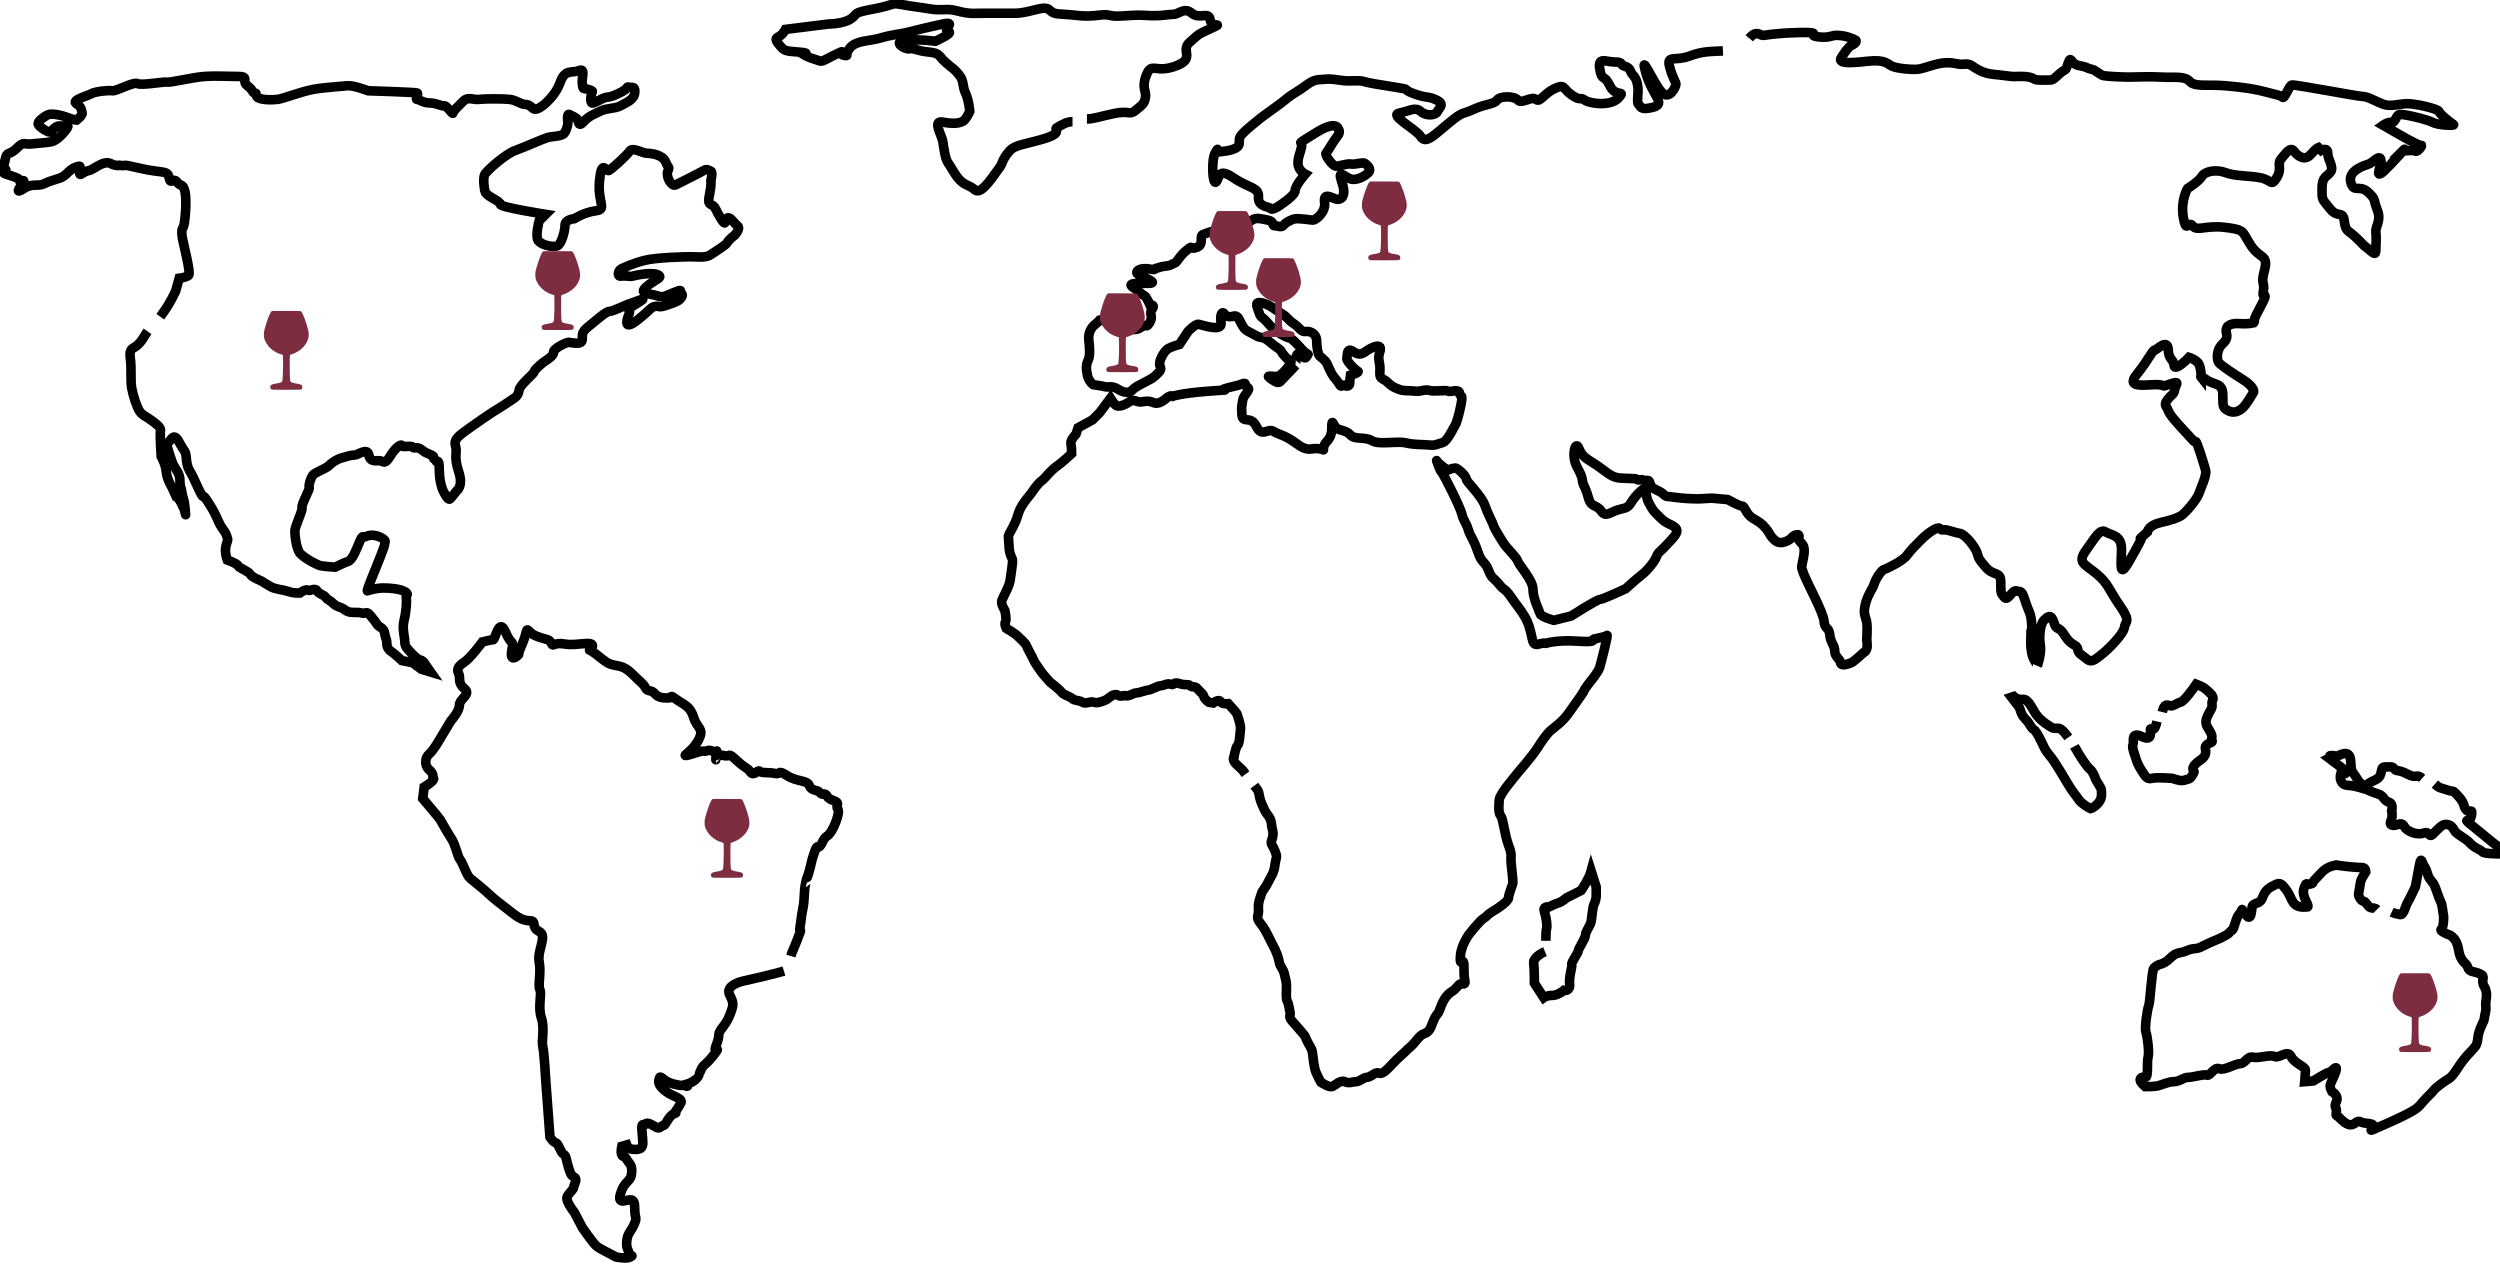 <?xml version="1.0" encoding="UTF-8" standalone="no"?>
<svg
   xmlns:dc="http://purl.org/dc/elements/1.1/"
   xmlns:cc="http://creativecommons.org/ns#"
   xmlns:rdf="http://www.w3.org/1999/02/22-rdf-syntax-ns#"
   xmlns:svg="http://www.w3.org/2000/svg"
   xmlns="http://www.w3.org/2000/svg"
   version="1.1"
   id="svg2"
   viewBox="0 0 783.086 400.649"
   enable-background="new 0 0 783.086 400.649">
  <defs
     id="defs28" />
  <g
     id="layer2">
    <path
       style="opacity:1;fill:none;stroke:#000000;stroke-width:3;stroke-miterlimit:4;stroke-dasharray:none;stroke-opacity:1"
       id="path18"
       d="m 46.21,103.784 c -1.125,1.576 -1.344,2.523 -2.919,4.098 -1.575,1.575 -2.926,0.9 -2.476,4.276 0.45,3.376 0,6.977 0.45,9.454 0.45,2.477 1.576,5.852 2.476,7.203 0.9,1.351 1.576,1.35 3.151,2.475 1.576,1.125 3.602,2.477 3.376,3.602 -0.226,1.125 0.225,8.104 0.225,8.104 0,0 1.351,2.25 1.575,4.726 0.226,2.477 1.801,4.952 1.801,4.952 l 1.351,2.927 c 0,0 0.675,0.226 1.576,2.025 0.901,1.799 0.9,1.801 1.125,2.7 0.226,0.902 0.226,0.676 0.226,0.902 0,0.224 -0.226,-3.827 -0.676,-4.953 -0.45,-1.126 -0.45,-2.475 -0.9,-3.826 -0.45,-1.351 0.225,-2.927 -1.125,-4.952 -1.35,-2.025 -1.35,-2.251 -2.025,-4.277 -0.675,-2.025 -1.576,-4.276 -0.675,-4.727 0.901,-0.451 1.575,-3.375 3.376,0 1.801,3.375 2.026,2.477 2.251,5.178 0.224,2.701 0.9,3.602 1.575,4.726 0.675,1.125 2.25,4.953 3.151,6.527 0.9,1.576 0,-0.9 2.025,2.251 2.026,3.151 2.252,3.826 3.377,6.302 1.125,2.476 1.801,2.476 2.476,4.276 0.675,1.8 0.225,1.351 -0.226,3.376 -0.451,2.025 0.45,4.277 0.45,4.277 0,0 3.151,1.125 3.376,1.8 0.225,0.675 3.376,1.8 3.827,2.701 0.451,0.901 3.376,2.025 3.376,2.025 0,0 2.476,1.576 3.375,2.026 0.899,0.45 3.603,0.901 3.603,0.901 0,0 1.8,0.451 2.475,0.675 0.675,0.225 2.701,0.225 2.701,0.225 0,0 1.801,-1.35 2.476,-0.9 0.675,0.45 2.251,-0.901 2.926,0.224 0.675,1.125 2.026,1.126 2.701,2.027 0.675,0.901 1.35,0.9 2.476,2.025 1.126,1.125 2.251,0.9 3.376,1.8 1.125,0.9 2.025,0.9 3.376,0.9 1.351,0 1.35,0 2.251,0.226 0.901,0.226 1.35,-0.676 2.25,0.451 0.9,1.127 1.575,1.8 2.25,2.925 0.675,1.125 2.251,1.125 2.476,2.926 0.225,1.801 0.675,1.577 0.675,3.151 0,1.576 0.9,2.251 1.576,2.702 0.674,0.449 3.15,2.699 3.15,2.699 l 3.376,0.676 2.701,2.026 2.929,0.897 -1.575,-2.25 c 0,0 -0.675,-1.352 -1.801,-1.576 -1.126,-0.224 -3.602,-3.151 -3.602,-3.151 0,0 -1.125,-0.9 -1.125,-2.475 0,-1.575 -0.901,-4.051 -0.226,-6.752 0.675,-2.701 0.901,-6.077 0.676,-6.978 -0.226,-0.9 1.125,-1.125 -0.45,-2.026 -1.575,-0.901 -4.727,-1.125 -6.753,-1.125 -2.025,0 -4.502,0.676 -4.952,0.9 -0.45,0.225 2.476,-6.752 2.926,-7.877 0.45,-1.125 2.476,-6.078 2.476,-6.752 0,-0.676 0.675,-0.901 -0.675,-1.8 -1.35,-0.899 -3.601,-1.351 -4.952,-0.676 -1.35,0.676 -1.125,-0.9 -2.25,1.8 -1.125,2.7 -2.251,5.628 -3.602,6.078 -1.351,0.45 -4.051,1.801 -4.051,1.801 0,0 -3.376,-0.225 -4.502,-0.45 -1.126,-0.225 -5.852,-2.701 -6.752,-4.276 -0.9,-1.576 -1.35,-4.953 -1.35,-6.527 0,-1.576 2.475,-6.302 2.25,-7.428 -0.225,-1.126 2.477,-5.627 2.251,-6.303 -0.226,-0.676 0.45,-2.926 1.125,-3.826 0.675,-0.9 4.052,-2.026 4.952,-2.926 0.9,-0.9 2.476,-2.025 4.051,-2.476 1.575,-0.451 2.927,-0.9 4.052,-0.9 1.125,0 4.051,-2.476 4.501,0 0.45,2.476 2.477,1.575 3.602,1.8 1.125,0.225 1.351,1.351 3.151,-1.575 1.8,-2.926 3.601,-3.827 3.601,-3.152 0,0.676 2.926,-0.224 3.376,0.451 0.45,0.675 1.351,-0.451 2.926,0.9 1.575,1.351 3.826,1.576 3.601,2.25 -0.225,0.675 0.9,0.675 0.9,1.351 0,0.676 0.901,-1.576 0.901,2.475 0,4.051 1.125,6.528 1.125,6.528 0,0 1.575,3.377 2.25,2.701 0.675,-0.676 2.025,-2.475 2.025,-2.475 0,0 2.251,-1.351 0.676,-6.078 -1.576,-4.726 -0.45,-6.077 -0.9,-7.653 -0.45,-1.576 -0.451,-2.477 2.25,-4.502 2.701,-2.025 9.228,-6.527 10.804,-7.427 1.576,-0.9 5.176,-3.376 5.176,-3.376 0,0 1.35,-0.675 1.576,-2.476 0.226,-1.801 4.501,-4.952 4.727,-5.852 0.226,-0.9 3.152,-3.15 3.152,-3.15 0,0 3.15,-1.802 2.925,-2.926 -0.225,-1.125 4.052,-3.15 4.727,-3.15 0.675,0 4.277,1.124 4.277,-0.902 0,-2.025 0,-2.476 2.251,-4.276 2.251,-1.8 5.176,-4.502 6.302,-4.502 1.126,0 4.952,-2.024 6.527,-2.475 1.575,-0.451 6.528,-2.702 2.026,0 -4.502,2.702 -1.576,1.125 -2.476,3.376 -0.9,2.251 -1.576,5.177 2.701,1.8 4.277,-3.377 4.051,-4.052 5.627,-4.276 1.576,-0.225 0.45,0.675 3.826,-0.451 3.376,-1.126 3.602,-1.575 3.602,-1.575 0,0 1.576,-1.351 0.675,-2.025 -0.9,-0.676 0.901,-1.576 -2.476,-0.226 -3.377,1.35 -3.151,1.576 -5.402,0.9 -2.251,-0.676 -5.627,-0.451 -3.151,-2.702 2.476,-2.251 5.627,-2.926 3.601,-3.826 -2.025,-0.9 -7.202,0.226 -7.877,0.45 -0.676,0.225 -2.251,-0.225 -3.602,0 -1.351,0.225 -0.9,-1.799 0,-2.25 0.9,-0.451 3.827,-1.802 7.428,-2.702 3.601,-0.9 12.38,-1.125 14.405,-1.125 2.025,0 4.726,0.451 6.302,-0.675 1.576,-1.126 4.727,-2.925 5.177,-3.827 0.45,-0.902 2.251,-2.25 2.251,-2.25 0,0 2.025,-2.026 0.9,-2.926 -1.125,-0.9 -2.251,-2.926 -3.151,-2.476 -0.9,0.45 -0.224,3.152 -2.025,0.225 -1.801,-2.925 -1.576,-3.376 -2.476,-4.051 -0.9,-0.675 -1.801,-0.226 -1.125,-3.376 0.676,-3.15 0.45,-4.502 0.45,-4.502 0,0 0.675,-2.7 0,-2.925 -0.676,-0.226 -1.125,-0.9 -2.25,-0.226 -1.126,0.675 -7.428,3.827 -8.778,4.502 -1.351,0.675 -3.152,-2.701 -2.477,-4.276 0.676,-1.577 0.225,-0.676 -0.675,-2.926 -0.9,-2.25 -4.501,-2.702 -5.852,-2.702 -1.351,0 -4.501,-2.026 -5.402,-0.675 -0.901,1.351 -5.626,5.626 -6.528,6.077 -0.902,0.451 -2.25,-3.826 -2.925,3.151 -0.676,6.979 2.476,9.004 -1.125,9.454 -3.601,0.45 -6.753,2.475 -6.753,2.475 0,0 -2.925,0.226 -2.925,2.026 0,1.8 -1.125,6.077 -2.477,6.527 -1.352,0.45 -4.727,-0.224 -5.852,-1.575 -1.125,-1.351 0.225,-6.302 0.225,-6.302 l 2.026,-2.026 c 0,0 -14.405,-2.25 -14.181,-3.151 0.226,-0.9 -4.276,-2.475 -4.726,-3.826 -0.45,-1.351 -0.676,-4.277 -0.225,-5.402 0.451,-1.125 6.527,-6.527 9.678,-7.652 3.151,-1.125 8.553,-3.601 10.129,-4.052 1.576,-0.451 4.276,-0.225 5.177,-1.35 0.901,-1.125 1.125,-3.151 1.125,-3.151 0,0 -0.45,-3.152 0.45,-2.702 0.9,0.45 2.476,1.126 2.701,1.801 0.225,0.675 0.226,2.251 1.801,0.449 1.575,-1.802 3.602,-2.476 5.402,-3.375 1.8,-0.899 4.501,-0.675 6.078,-1.575 1.577,-0.9 4.276,-1.801 4.501,-4.052 0.225,-2.251 -0.675,-1.575 -1.801,-1.801 -1.125,-0.224 0.45,0.226 -3.376,2.026 -3.826,1.8 -2.701,0.45 -5.402,1.8 -2.701,1.35 -2.927,1.576 -3.151,0.451 -0.226,-1.126 0.45,-2.926 0.45,-2.926 0,0 0.226,-0.226 -1.35,-0.675 -1.576,-0.449 -1.576,0.225 -1.801,-1.8 -0.225,-2.026 1.125,-4.952 -1.125,-4.052 -2.25,0.9 -4.276,-0.675 -5.852,3.826 -1.576,4.501 -6.978,9.229 -8.329,8.103 -1.351,-1.126 -1.575,-1.351 -2.701,-1.351 -1.126,0 -2.701,-1.35 -4.727,-1.575 -2.026,-0.225 -8.104,-0.225 -9.678,0 -1.576,0.226 -3.376,-0.9 -4.728,0.451 -1.352,1.351 -3.375,3.151 -3.375,3.827 0,0.676 -2.026,-2.477 -2.701,-2.251 -0.675,0.226 -2.477,-0.9 -4.501,-0.9 -2.026,0 -3.377,-1.126 -4.051,-1.126 -0.675,0 0.674,-1.801 0,-2.026 -0.675,-0.224 -15.307,-0.675 -15.307,-0.675 0,0 -4.726,-1.8 -6.526,-1.575 -1.8,0.225 -6.752,0.449 -10.58,1.125 -3.828,0.676 -9.454,2.926 -11.254,3.151 -1.801,0.226 -5.852,0.226 -6.527,-0.9 -0.676,-1.125 0.225,-0.9 -0.676,-1.125 -0.901,-0.225 -0.224,-0.675 -2.25,-2.25 -2.026,-1.575 0.901,-2.926 -3.151,-2.926 -4.052,0 -6.527,-0.226 -10.128,0 -3.601,0.226 -11.029,2.025 -11.929,1.8 -0.9,-0.225 -8.103,1.126 -9.229,0.451 -1.125,-0.676 -6.753,2.475 -7.877,2.25 -1.125,-0.225 -5.402,0.226 -6.527,0.901 -1.125,0.675 -6.528,2.025 -4.727,3.151 1.801,1.126 1.575,2.25 1.8,2.926 0.225,0.676 -1.8,2.25 -1.8,2.25 0,0 -0.451,0 -2.926,-0.9 -2.475,-0.9 -5.177,-1.35 -6.303,-0.675 -1.126,0.675 -3.151,2.027 -2.701,2.927 0.45,0.9 3.601,2.926 4.052,2.25 0.451,-0.676 1.576,-2.025 2.926,-1.8 1.351,0.226 3.377,-0.9 1.576,1.351 -1.801,2.251 -3.377,3.376 -4.502,3.602 -1.125,0.224 -3.826,0.449 -6.302,0.675 -2.476,0.226 -2.252,-0.9 -4.502,1.351 -2.25,2.251 -3.151,0.9 -3.601,3.376 -0.45,2.476 -0.9,2.475 0,3.151 0.9,0.676 -1.801,0.9 0.225,1.575 2.025,0.676 4.501,1.351 4.276,2.025 -0.226,0.676 2.251,-0.899 0.9,0.9 -1.351,1.799 -2.25,3.376 0.45,1.576 2.7,-1.8 4.276,-0.451 6.527,-1.576 2.251,-1.125 4.502,-1.35 5.852,-2.25 1.35,-0.9 2.026,-2.25 4.052,-2.927 2.026,-0.677 0.675,0.226 0.9,1.351 0.225,1.125 0,1.35 1.351,0.449 1.351,-0.901 1.35,-0.224 3.151,-1.35 1.801,-1.126 3.826,-2.251 5.177,-1.576 1.35,0.676 1.8,0.676 2.701,0.676 0.901,0 -1.125,-0.226 0.9,0 2.026,0.224 -0.9,-0.676 5.852,0.9 6.752,1.576 8.554,0.45 9.003,2.926 0.449,2.476 1.351,-0.226 2.476,1.35 1.125,1.576 1.801,0.226 2.476,2.926 0.675,2.7 0,10.129 -0.45,11.029 -0.45,0.9 -0.675,0.9 -0.45,2.926 0.225,2.025 2.926,11.705 2.026,12.379 -0.9,0.674 -2.926,0.9 -2.926,0.9 l -1.125,4.051 c -1.767,3.673 -2.69,5.06 -4.788,7.976" />
    <path
       style="opacity:1;fill:none;stroke:#000000;stroke-width:3;stroke-miterlimit:4;stroke-dasharray:none;stroke-opacity:1"
       id="path20"
       d="m 335.954,38.108 c -2.025,0 -3.49,1.152 -4.841,1.827 -1.351,0.675 2.364,1.688 -4.727,3.714 -7.091,2.026 -8.779,1.689 -10.804,4.389 -2.025,2.7 -1.351,3.04 -2.701,4.728 -1.35,1.688 -5.402,8.441 -7.428,6.753 -2.025,-1.688 -3.039,-1.351 -4.727,-3.039 -1.688,-1.688 -2.701,-4.051 -3.714,-5.402 -1.013,-1.351 -1.351,-4.727 -1.688,-6.753 -0.337,-2.026 -3.377,-6.752 0,-6.077 3.376,0.675 5.402,0.338 6.415,-0.337 1.013,-0.675 2.026,-3.039 2.026,-3.039 0,0 -0.337,-3.714 -1.351,-5.74 -1.014,-2.026 -0.337,-3.714 -2.025,-5.739 -1.688,-2.026 -1.688,-1.688 -4.052,-3.714 -2.364,-2.026 -1.688,-3.039 -5.402,-3.376 -3.714,-0.337 -4.727,-1.351 -6.078,-1.013 -1.351,0.338 -5.739,-2.364 -1.013,-2.701 4.726,-0.337 9.116,0.337 9.116,0.337 0,0 6.077,-2.701 4.052,-3.038 -2.025,-0.338 3.038,-3.377 -1.688,-2.364 -4.726,1.013 -10.128,2.364 -11.479,2.701 -1.351,0.337 -4.727,0.675 -8.103,1.688 -3.376,1.013 -7.428,0.676 -9.453,3.039 -2.026,2.363 0,2.701 -2.026,2.363 -2.025,-0.337 1.688,-2.363 -3.038,0 -4.726,2.363 -3.376,2.026 -5.739,1.351 -2.364,-0.675 -4.052,-1.688 -4.052,-1.688 0,0 3.04,-0.338 -1.35,-0.675 -4.39,-0.337 -4.389,-0.337 -6.077,-2.364 -1.688,-2.027 -0.675,-2.026 0.337,-2.701 1.012,-0.675 1.689,-2.027 1.689,-2.027 l 13.505,-1.688 c 0,0 4.726,0 7.09,-1.688 2.364,-1.688 0,-1.688 7.09,-3.038 7.09,-1.35 5.065,-2.026 8.779,-1.351 3.713,0.676 4.726,0.676 8.778,1.351 4.051,0.675 5.064,-0.337 8.777,0.675 3.713,1.012 5.402,0.675 8.441,0.675 h 9.453 c 4.727,0 9.116,-2.701 10.804,-1.013 1.688,1.688 2.701,1.013 8.441,1.688 5.74,0.675 8.103,-0.676 10.466,0 2.363,0.676 6.416,-0.337 11.142,0 4.726,0.337 7.09,-0.337 8.778,-0.337 1.688,0 3.375,-2.364 5.739,-0.338 2.364,2.026 5.402,-0.675 5.739,2.026 0.337,2.701 4.727,0.675 0.338,2.701 -4.389,2.026 -3.714,1.688 -6.753,4.389 -3.039,2.701 2.026,5.064 -4.389,7.428 -6.415,2.364 -7.428,-1.351 -9.116,2.701 -1.688,4.052 0,5.064 -0.337,7.09 -0.338,2.025 -1.013,2.363 -3.039,4.051 -2.025,1.688 -2.025,0 -6.752,1.013 -4.727,1.013 -6.521,1.71 -8.546,1.71" />
    <path
       style="opacity:1;fill:none;stroke:#000000;stroke-width:3;stroke-miterlimit:4;stroke-dasharray:none;stroke-opacity:1"
       id="path4"
       d="m 392.891,246.097 c 0.676,0.901 1.307,1.331 1.53,2.906 0.226,1.575 0.676,2.475 1.577,4.501 0.901,2.026 2.025,2.251 2.25,4.503 0.225,2.252 0.675,2.251 0.45,3.825 -0.225,1.576 -0.9,1.801 -0.225,2.926 0.675,1.125 1.574,3.152 1.351,3.827 -0.225,0.675 -0.676,3.601 -0.676,3.601 l -0.45,1.351 -2.025,3.828 -1.351,2.024 c -0.45,1.575 -1.35,3.151 -1.125,5.402 0.224,2.251 -1.125,2.25 0.675,4.5 1.8,2.25 2.7,4.728 3.826,6.754 1.126,2.025 1.801,4.051 2.025,5.401 0.226,1.351 1.126,1.802 1.576,3.602 0.45,1.8 0.675,2.7 0.675,3.826 0,1.126 -0.226,4.052 0.226,4.727 0.452,0.675 0.675,2.702 0.9,3.602 0.225,0.901 -0.676,1.126 0.675,2.702 1.351,1.576 2.251,2.475 3.151,3.601 0.9,1.126 0.675,0.675 1.351,2.251 0.676,1.576 1.575,2.477 1.801,3.826 0.226,1.349 0.449,4.726 1.125,6.302 0.676,1.576 1.575,3.152 1.575,3.152 0,0 2.477,1.575 3.377,1.35 0.899,-0.225 2.701,-2.249 4.052,-1.575 1.351,0.675 2.476,0 3.601,0 1.125,0 2.251,-1.351 3.377,-1.351 1.126,0 2.7,-1.801 3.602,-1.35 0.902,0.451 2.024,-0.452 3.15,-1.577 1.126,-1.124 1.801,-2.024 3.826,-3.825 2.025,-1.801 1.801,-1.802 3.151,-2.927 1.35,-1.125 2.702,-3.602 4.277,-4.052 1.575,-0.45 2.025,-2.024 2.475,-3.15 0.45,-1.126 0.675,-1.801 1.351,-2.702 0.676,-0.901 0.225,0.228 1.351,-2.7 1.126,-2.928 2.478,-4.051 3.603,-4.727 1.125,-0.676 1.8,-2.025 2.475,-2.251 0.675,-0.226 1.801,0.675 1.351,-1.351 -0.449,-2.025 0,-4.951 -0.449,-5.626 -0.449,-0.675 -1.127,1.574 -0.901,-1.803 0.226,-3.377 2.701,-6.752 2.701,-6.752 0,0 3.376,-4.276 4.502,-4.951 1.126,-0.675 1.35,-1.35 2.927,-2.251 1.574,-0.899 4.951,-3.15 4.951,-4.276 0,-1.126 1.351,-4.052 1.351,-4.728 0,-0.676 0,-1.35 -0.449,-5.177 -0.449,-3.827 0.449,-2.926 -0.901,-6.527 -1.35,-3.601 -1.577,-8.103 -2.476,-9.228 -0.899,-1.125 -0.451,-4.053 -0.451,-4.952 0,-0.899 1.577,-3.151 2.252,-4.051 0.675,-0.901 3.601,-4.503 3.601,-4.503 0,0 4.501,-5.176 6.077,-7.651 1.576,-2.477 3.151,-4.727 4.276,-5.627 1.125,-0.9 3.827,-2.928 5.402,-5.178 1.575,-2.25 4.727,-6.526 4.953,-7.203 0.224,-0.674 2.024,-2.925 2.024,-2.925 0,0 2.476,-2.927 2.927,-4.502 0.449,-1.576 2.699,-10.354 2.249,-9.904 -0.45,0.45 -3.15,0.9 -4.051,1.125 -0.899,0.226 1.352,1.125 -5.177,0.676 -6.529,-0.449 -9.902,0.675 -9.902,0.675 -2.027,-0.451 -3.602,1.8 -4.278,-1.351 -0.676,-3.151 -1.126,-4.951 -2.475,-7.202 -1.349,-2.251 -2.252,-3.151 -4.276,-6.078 -2.025,-2.925 -1.802,-1.576 -3.603,-3.825 -1.801,-2.249 -2.251,-1.577 -3.376,-4.502 -1.125,-2.926 -2.025,-1.8 -3.376,-5.852 -1.351,-4.052 -2.251,-4.503 -2.926,-6.753 -0.675,-2.25 -1.575,-2.927 -2.026,-4.952 -0.45,-2.026 -5.626,-12.379 -6.302,-13.055 -0.676,-0.674 -1.801,-4.277 -1.576,-3.601 0.226,0.675 3.377,2.926 3.377,2.926 0,0 1.8,-0.676 2.476,-0.676 0.676,0 3.376,2.477 3.376,3.376 0,0.899 4.729,5.178 5.853,8.329 1.125,3.151 2.478,5.402 2.701,6.302 0.223,0.9 2.476,4.502 3.377,5.853 0.901,1.351 3.825,4.051 4.275,5.402 0.45,1.351 4.728,5.852 4.728,8.778 0,2.926 2.024,6.752 2.25,7.652 0.226,0.9 4.276,2.027 4.276,2.027 l 5.403,-1.351 c 0,0 8.102,-5.178 9.003,-5.178 0.901,0 8.104,-3.376 8.104,-3.376 0,0 2.925,-2.7 4.95,-4.275 2.025,-1.575 4.277,-4.501 4.728,-5.853 0.451,-1.352 1.35,-1.575 3.15,-3.602 1.8,-2.027 4.277,-4.051 2.702,-5.402 -1.575,-1.351 -2.477,-0.9 -4.727,-3.151 -2.25,-2.251 -2.026,-1.8 -3.602,-4.727 -1.576,-2.925 0.225,-6.302 -3.152,-2.925 -3.377,3.377 -2.025,4.276 -5.402,4.953 -3.375,0.674 -4.727,2.925 -6.302,0.674 -1.575,-2.251 -3.15,-0.9 -4.052,-4.277 -0.902,-3.377 -1.576,-3.602 -1.8,-4.951 -0.224,-1.349 0,-1.351 -1.801,-4.728 -1.801,-3.377 -0.45,-8.553 0.675,-5.627 1.125,2.926 2.926,3.376 5.853,5.402 2.925,2.025 4.277,3.602 6.977,3.827 2.701,0.224 4.952,0 5.402,0.449 0.45,0.449 0.9,-0.224 2.026,0.225 1.126,0.449 1.574,-0.674 2.025,1.125 0.451,1.799 2.926,2.026 4.051,3.151 1.125,1.125 1.126,0.676 4.053,1.125 2.927,0.449 6.979,0.451 6.979,0.451 l 4.275,-0.226 4.952,0.449 c 0,0 3.603,2.026 4.502,2.026 0.899,0 1.125,2.477 3.376,3.827 2.251,1.35 2.701,1.575 4.051,3.151 1.35,1.576 1.126,2.251 2.926,3.826 1.8,1.575 4.729,-0.224 5.179,-0.898 0.448,-0.676 2.699,-1.801 2.251,0 -0.448,1.801 2.249,1.124 1.574,5.402 -0.675,4.278 -1.126,3.15 0,6.077 1.126,2.927 6.077,11.929 6.303,14.63 0.226,2.701 1.575,1.801 1.8,4.278 0.225,2.477 1.575,3.375 1.575,5.176 0,1.801 1.577,2.25 1.801,3.602 0.227,1.351 2.702,0.224 3.377,0 0.676,-0.226 3.826,-3.152 3.826,-3.152 0,0 1.353,-0.449 1.126,-2.701 -0.227,-2.252 0,-1.8 0,-5.176 0,-3.376 -1.35,-3.376 -0.675,-6.751 0.675,-3.375 2.475,-5.403 2.926,-6.978 0.451,-1.575 2.251,-4.276 3.15,-4.502 0.899,-0.226 5.853,-2.7 6.979,-4.277 1.126,-1.577 2.926,-3.376 4.727,-5.176 1.801,-1.8 4.951,-4.051 5.627,-3.376 0.676,0.675 0.45,0.45 1.576,0.45 1.126,0 3.151,0.901 4.726,1.126 1.576,0.225 4.728,4.051 5.403,6.077 0.675,2.026 0.225,1.575 2.701,4.502 2.476,2.925 4.727,1.124 4.727,4.726 0,3.602 0,3.376 1.126,4.727 1.126,1.351 2.475,-2.476 3.825,-2.025 1.35,0.451 1.575,-0.45 2.7,3.151 1.125,3.601 1.8,3.602 2.027,7.203 0.224,3.601 -0.226,0.225 -0.226,3.15 0,2.927 -0.226,3.152 0.226,5.852 0.452,2.7 2.023,3.603 1.8,4.053 0,0 1.35,-3.826 0.899,-6.528 -0.451,-2.702 0,-6.526 1.126,-7.651 1.126,-1.125 2.252,-2.251 3.151,0.675 0.901,2.925 1.351,0.675 3.376,4.051 2.027,3.377 3.827,2.7 4.052,4.276 0.225,1.576 1.353,1.802 2.926,3.151 1.576,1.351 2.926,-0.224 4.727,-1.575 1.801,-1.351 6.752,-6.303 6.979,-8.329 0.224,-2.025 2.25,-1.576 -1.352,-6.751 -3.602,-5.175 -3.602,-6.978 -7.428,-10.129 -3.824,-3.151 -6.076,-3.376 -3.149,-7.428 2.927,-4.052 4.277,-6.752 6.077,-5.626 1.8,1.126 4.95,0.899 4.95,5.402 0,4.503 -0.9,9.453 2.251,4.051 3.151,-5.402 4.728,-8.553 3.826,-7.651 -0.902,0.902 2.026,-1.801 2.026,-1.801 0,0 0.226,-2.026 4.053,-2.926 3.827,-0.9 4.95,-1.351 6.302,-2.026 1.35,-0.676 5.177,-5.178 5.852,-7.203 0.675,-2.025 2.476,-5.627 2.026,-7.202 -0.45,-1.575 -2.702,-9.228 -3.152,-9.004 -0.449,0.226 -0.224,0.226 -3.149,-2.925 -2.928,-3.151 -4.953,-5.402 -5.403,-6.753 -0.45,-1.351 -1.576,-1.576 -0.226,-3.376 1.35,-1.8 2.027,-1.575 2.252,-3.151 0.225,-1.576 2.024,-2.926 -1.352,-1.8 -3.376,1.126 -0.9,0.451 -3.826,0.226 -2.926,-0.225 -10.578,1.575 -6.751,-3.151 3.827,-4.726 4.949,-7.652 5.625,-7.652 0.676,0 4.053,-3.827 4.277,-0.226 0.226,3.601 1.575,2.7 1.801,4.951 0.226,2.251 4.727,-2.475 4.727,-2.475 0,0 1.575,0.45 2.7,1.575 1.125,1.125 1.126,4.727 1.126,4.727 0,0 -0.9,-1.126 1.576,0.675 2.476,1.801 5.176,0.9 5.176,4.727 0,3.827 0,4.052 1.576,4.952 1.576,0.9 3.15,0.451 4.503,-0.675 1.353,-1.126 3.6,-5.177 3.6,-5.177 0,0 0.225,-1.576 -3.376,-3.827 -3.601,-2.251 -5.852,-3.825 -7.201,-4.951 -1.349,-1.126 -0.901,-4.501 0.448,-5.853 1.349,-1.352 2.026,-2.026 1.576,-3.826 -0.45,-1.8 0.676,-3.152 4.052,-2.927 3.376,0.225 4.051,-0.224 4.051,-0.224 0,0 0.677,0.449 0.677,-0.901 0,-1.35 4.275,-7.653 3.149,-7.653 -1.126,0 0.228,-1.575 -0.45,-4.051 -0.678,-2.476 2.251,-6.302 -0.224,-8.103 -2.475,-1.801 -3.152,-2.702 -4.727,-5.402 -1.575,-2.7 -1.352,-3.151 -7.203,-3.827 -5.851,-0.676 -8.553,1.351 -9.904,-0.449 -1.351,-1.8 -2.025,2.7 -2.925,-2.702 -0.9,-5.402 1.351,-9.004 1.351,-9.004 0,0 3.601,-2.25 4.5,-3.826 0.899,-1.576 4.501,-2.251 7.43,-1.125 2.929,1.126 7.201,0.9 10.804,1.577 3.601,0.674 3.376,2.925 5.177,0 1.8,-2.928 0,-4.277 1.35,-5.853 1.35,-1.576 2.926,-4.052 4.051,-2.477 1.125,1.577 3.379,3.151 5.18,1.125 1.8,-2.025 2.475,-2.25 2.475,-2.25 l 0.898,0.901 c 0,0 2.026,-1.127 2.026,0.898 0,2.027 2.027,4.278 0.901,5.853 -1.126,1.575 -2.7,1.351 -2.7,5.177 0,3.826 0,3.152 2.474,6.304 2.477,3.15 4.052,0.449 4.502,3.826 0.45,3.377 0.899,2.702 3.377,4.952 2.478,2.25 2.024,2.25 3.826,3.601 1.802,1.351 2.702,2.702 2.702,0.451 0,-2.251 0.225,-3.376 0,-5.402 -0.227,-2.025 1.801,-3.602 0.448,-6.978 -1.353,-3.376 -0.224,-3.151 -2.925,-5.627 -2.701,-2.476 -4.503,0.451 -5.401,-3.151 -0.898,-3.602 4.275,-5.177 5.627,-5.627 1.352,-0.45 3.374,-3.151 3.824,-1.35 0.45,1.801 -3.375,8.328 3.153,1.35 6.528,-6.978 3.601,-4.051 3.601,-4.051 0,0 3.376,-0.45 4.051,0 0.674,0.451 2.478,-2.026 1.8,-1.8 -0.678,0.226 -7.2,-3.602 -7.2,-3.602 l -4.729,-2.7 c 0,0 1.577,-1.126 2.702,-0.9 1.125,0.226 1.352,-2.251 2.478,-2.477 1.126,-0.226 8.777,1.577 10.354,2.477 1.577,0.9 7.201,1.125 6.525,0.675 -0.676,-0.45 -4.275,-3.151 -4.501,-4.052 -0.224,-0.9 -8.103,-2.701 -10.578,-2.476 -2.477,0.224 -4.726,0.899 -6.752,0.224 -2.026,-0.675 -4.952,-2.476 -6.528,-2.476 -1.576,0 -21.382,-3.826 -22.282,-3.601 -0.9,0.225 -2.252,4.501 -2.927,3.826 -0.675,-0.675 -1.8,-0.676 -4.953,-1.576 -3.153,-0.9 -7.427,-1.576 -13.055,-2.025 -5.628,-0.449 -9.451,0.45 -11.027,-1.351 -1.576,-1.801 -4.951,-1.125 -8.778,-1.351 -3.826,-0.224 -8.328,0 -10.354,0 -2.026,0 -6.751,-0.224 -7.877,-0.45 -1.126,-0.226 -2.476,-1.801 -3.826,-2.025 -1.352,-0.226 -1.127,-0.675 -3.827,-1.125 -2.7,-0.45 -2.476,-3.376 -3.376,-0.901 -0.9,2.477 -0.451,1.801 -1.801,2.701 -1.35,0.9 -2.701,2.701 -3.602,2.701 -0.901,0 -4.5,0.225 -5.177,-0.225 -0.677,-0.45 -1.801,-0.9 -4.052,-0.9 -2.251,0 -2.251,0.224 -5.177,-0.226 -2.926,-0.45 -5.177,-0.226 -7.878,-1.575 -2.701,-1.349 -2.701,-2.251 -4.952,-2.026 -2.251,0.225 -2.249,-0.45 -5.402,-0.45 -3.153,0 -6.976,1.801 -9.003,2.026 -2.024,0.225 -6.526,-0.226 -8.102,-0.901 -1.576,-0.675 -2.026,-2.25 -7.879,-1.576 -5.852,0.676 -9.228,0.676 -8.103,-1.125 1.125,-1.801 2.476,-3.601 3.151,-3.826 0.676,-0.225 2.25,-1.35 1.124,-1.8 -1.124,-0.451 -2.25,-1.125 -4.95,-1.351 -2.7,-0.226 -2.478,0.9 -6.528,0.45 -4.05,-0.45 2.251,-1.575 -6.076,-1.35 -8.328,0.226 -10.354,0.9 -11.254,0.9 -0.9,0 -2.027,-1.8 -4.277,0.9 m -8.25,3.95 c -4.5,0.225 -6.381,0.101 -10.656,1.676 -4.275,1.575 -6.979,-0.45 -6.078,3.151 0.901,3.601 2.026,4.952 2.026,5.627 0,0.675 -2.026,5.177 -4.501,2.476 -2.475,-2.701 -6.979,-13.28 -4.953,-6.077 2.025,7.202 6.526,9.679 2.251,10.804 -4.275,1.125 -3.828,-0.45 -4.503,-0.901 -0.674,-0.45 0,-3.601 -0.225,-5.402 -0.225,-1.801 -0.675,-2.926 -1.575,-3.826 -0.9,-0.9 -0.676,-2.251 -2.476,-2.701 -1.8,-0.45 -0.225,-1.351 -3.151,-1.351 -2.926,0 -5.401,-1.801 -4.726,2.251 0.675,4.052 1.349,1.351 3.149,5.177 1.8,3.826 5.177,1.125 2.702,3.826 -2.476,2.701 -9.003,1.801 -10.579,0.676 -1.576,-1.125 -1.125,0.45 -4.053,-1.576 -2.928,-2.026 -2.024,-3.602 -5.4,-2.026 -3.376,1.576 -4.502,4.502 -5.853,3.376 -1.351,-1.126 -4.501,1.575 -5.627,0.226 -1.126,-1.349 -5.628,-1.351 -6.527,0 -0.899,1.351 -3.602,1.125 -7.428,2.926 -3.826,1.801 -2.702,0.224 -7.428,4.051 -4.726,3.827 -7.429,6.977 -9.003,4.501 -1.576,-2.475 -10.13,-6.752 -6.753,-7.428 3.377,-0.676 4.952,-2.025 6.753,-0.45 1.801,1.575 4.728,1.126 5.176,0 0.448,-1.126 2.477,-2.251 -0.225,-3.601 -2.702,-1.35 -2.926,-0.451 -7.202,-2.026 -4.277,-1.576 0,-1.125 -5.853,-2.026 -5.853,-0.901 -8.329,-1.35 -9.904,-1.8 -1.575,-0.45 -3.826,0 -6.076,-0.225 -2.25,-0.225 -3.826,-0.675 -5.853,-0.45 -2.025,0.225 -3.15,-0.225 -5.852,1.801 -2.702,2.026 -4.728,2.926 -6.528,4.501 -1.8,1.575 -6.526,4.727 -7.877,5.853 -1.351,1.126 -6.078,4.726 -6.528,6.077 -0.45,1.351 0.45,2.476 -1.351,3.376 -1.801,0.9 -3.601,0.9 -4.952,1.125 -1.351,0.225 0,-2.026 -1.351,0.225 -1.351,2.251 -0.9,10.354 0.225,9.228 1.125,-1.126 0.45,-4.726 5.402,-1.349 4.952,3.377 8.104,2.925 7.878,6.076 -0.226,3.151 3.376,2.926 3.826,3.602 0.45,0.674 2.701,-0.901 2.701,-0.901 0,0 4.952,-3.151 4.952,-4.726 0,-1.575 3.151,-5.177 3.151,-5.177 0,0 -2.252,-1.125 -2.252,-3.376 0,-2.251 0.677,-2.927 1.126,-5.178 0.449,-2.251 -2.476,10e-4 4.277,-4.277 6.753,-4.278 7.202,-1.349 7.202,-1.349 0,0 0.899,0.9 -0.226,2.25 -1.125,1.35 -3.151,4.953 -3.601,5.402 -0.45,0.449 2.026,4.052 3.15,4.052 1.126,0 3.377,-0.901 4.728,-0.676 1.351,0.226 3.601,-0.674 4.276,-0.224 0.676,0.45 2.251,1.8 1.125,2.926 -1.126,1.126 -3.602,2.475 -5.401,2.026 -1.799,-0.449 -4.503,-3.602 -2.927,0.9 1.576,4.502 -0.225,5.627 -1.576,5.402 -1.349,-0.225 -4.276,-2.475 -3.826,0.901 0.45,3.376 -2.925,5.626 -3.601,5.626 -0.676,0 -2.025,-0.225 -2.025,-0.225 0,0 -2.027,-0.226 -3.151,-0.226 -1.126,0 -3.377,1.125 -4.052,2.026 -0.676,0.9 -1.576,0.226 -2.701,0.226 -1.125,0 0,-1.351 -2.251,-1.801 -2.251,-0.45 -3.601,-0.9 -4.951,0 -1.35,0.9 -3.376,1.35 -4.277,0.675 -0.901,-0.675 0.451,-2.252 -1.351,-1.35 -1.802,0.902 -3.151,3.376 -3.826,3.602 -0.675,0.224 2.026,0 -0.675,0.224 -2.701,0.226 -3.826,0.902 -5.177,1.351 -1.351,0.449 0.45,3.151 -2.026,4.051 -2.476,0.9 -0.674,-1.125 -3.151,0.9 -2.476,2.027 -2.927,3.827 -3.826,4.052 -0.901,0.226 -0.675,0.675 -2.701,0.9 -2.026,0.225 -1.8,0.45 -2.927,0.675 -1.127,0.225 0.226,0.676 -2.25,0.225 -2.476,-0.451 -4.277,0.451 -3.827,1.351 0.45,0.9 8.778,3.376 2.476,3.151 -6.302,-0.225 -4.276,0.9 -2.926,1.8 1.35,0.9 2.025,1.8 2.701,2.026 0.676,0.226 1.8,2.927 1.8,2.927 0,0 1.801,-0.226 0.676,1.35 -1.125,1.576 0.45,2.026 -0.676,4.052 -1.126,2.026 -1.125,0.675 -2.025,1.125 -0.9,0.45 -2.251,2.026 -4.728,0.675 -2.477,-1.351 -4.275,-2.026 -7.202,-2.25 -2.926,-0.226 -0.901,-0.675 -2.926,0.899 -2.026,1.577 -2.476,3.377 -2.25,5.402 0.225,2.025 0.45,4.727 -0.226,6.078 -0.676,1.351 -0.675,2.701 -0.226,4.727 0.451,2.025 1.802,2.927 1.802,2.927 0,0 3.151,0.449 3.826,0.675 0.675,0.226 2.026,-0.45 3.826,0.674 1.801,1.126 3.602,1.577 4.727,0.226 1.125,-1.351 5.627,-2.926 6.979,-4.276 1.352,-1.35 2.25,-1.8 1.575,-3.151 -0.675,-1.351 1.351,-4.727 2.476,-5.402 1.125,-0.675 3.601,-1.351 3.601,-1.351 l 2.701,-4.051 c 0,0 2.251,-2.477 3.376,-2.251 1.125,0.226 7.427,2.477 6.978,-0.449 -0.449,-2.926 0.45,-3.827 1.125,-2.702 0.675,1.125 2.476,0.675 2.476,0.675 0,0 0.9,-0.449 1.575,0.226 0.675,0.674 1.575,3.602 2.926,4.276 1.351,0.676 2.476,1.351 3.377,1.8 0.901,0.449 1.801,0 3.602,1.576 1.801,1.576 3.601,2.477 3.825,3.151 0.227,0.675 1.802,2.251 1.802,2.251 0,0 1.575,0.45 1.125,1.351 -0.45,0.901 -2.7,3.602 -3.826,4.051 -1.126,0.449 -4.051,-0.451 -2.926,0.45 1.124,0.9 2.701,2.026 3.376,1.35 0.676,-0.675 4.951,-5.177 4.951,-5.177 0,0 -0.225,0.225 0,-1.126 0.225,-1.351 0,-2.925 1.126,-2.25 1.125,0.676 1.801,1.576 2.251,0.676 0.45,-0.9 0.9,-0.45 -0.226,-1.125 -1.126,-0.675 -3.826,-4.502 -5.177,-4.727 -1.351,-0.225 -4.728,-2.477 -4.728,-2.477 0,0 -0.674,-0.675 -2.25,-2.475 -1.576,-1.8 -2.025,-1.351 -2.477,-2.927 -0.452,-1.576 -1.801,-3.601 0.676,-3.151 2.477,0.45 4.051,2.025 6.302,3.376 2.251,1.351 1.802,1.8 3.827,3.151 2.025,1.351 2.252,2.702 3.826,2.477 1.575,-0.225 3.377,0.9 3.377,2.926 0,2.026 0.449,4.276 0.899,4.727 0.45,0.451 1.8,1.351 2.251,2.251 0.451,0.9 1.351,3.151 2.025,4.051 0.676,0.9 1.351,1.576 2.026,2.702 0.675,1.125 0.9,-0.226 1.575,0.225 0.676,0.45 1.576,0.224 1.576,-0.676 0,-0.9 0.224,-2.476 0.224,-2.476 0,0 3.153,-0.9 2.253,-1.351 -0.9,-0.451 -3.603,-3.151 -3.377,-4.051 0.226,-0.9 0,-2.7 1.124,-2.475 1.126,0.224 2.252,2.25 4.728,0.449 2.476,-1.801 5.402,-2.701 4.501,0 -0.901,2.701 0.227,3.15 0,6.077 -0.224,2.927 0.902,2.026 2.478,3.602 1.576,1.576 2.7,1.802 3.825,2.251 1.125,0.449 2.926,0.226 4.728,0.451 1.802,0.225 2.926,-0.676 4.502,-0.225 1.574,0.45 5.176,-0.226 5.852,0.225 0.676,0.451 3.377,-0.9 3.601,0.675 0.225,1.576 1.126,-0.225 0.451,3.376 -0.675,3.601 -1.576,6.077 -1.576,6.077 -2.476,4.727 -3.376,5.853 -4.502,6.078 -1.124,0.225 -1.8,0.9 -3.825,0.675 -2.026,-0.226 -4.502,0 -7.428,-0.675 -2.926,-0.675 -8.329,0.675 -10.579,-0.676 -2.25,-1.351 -5.402,-0.225 -6.754,-1.8 -1.352,-1.575 -3.6,-1.351 -4.501,-2.251 -0.901,-0.9 -1.35,-3.375 -1.35,0.226 0,3.601 -2.026,3.826 -2.476,5.627 -0.45,1.801 0.674,0.9 -1.802,0.675 -2.476,-0.226 -3.151,1.125 -6.752,-1.575 -3.601,-2.7 -5.402,-2.701 -7.202,-3.827 -1.8,-1.126 -3.602,2.025 -5.402,-1.575 -1.8,-3.6 -4.277,-0.676 -4.502,-3.602 -0.225,-2.927 0,-2.7 0.225,-4.501 0.225,-1.801 2.701,-3.376 1.576,-4.051 -1.125,-0.675 -0.226,-1.801 -1.801,-1.125 -1.575,0.676 -3.826,0.9 -5.627,1.575 -1.801,0.676 4.051,0 -4.727,0.676 -8.778,0.676 -11.255,1.575 -11.255,1.575 0,0 -0.675,-0.45 -1.801,0.45 -1.126,0.9 -2.701,2.251 -4.276,1.576 -1.575,-0.676 -2.476,-0.451 -3.826,-0.225 -1.35,0.226 -2.25,-1.125 -3.826,0 -1.576,1.124 -3.376,1.575 -4.052,1.124 -0.677,-0.456 -1.803,-2.256 -1.803,-2.256 l -3.377,4.501 -2.25,2.251 -4.501,2.475 -0.676,2.026 c 0,0 -1.801,1.801 -1.575,2.927 0.226,1.126 0.226,3.151 0.226,3.151 0,0 -3.151,2.926 -4.502,3.826 -1.351,0.9 -3.152,2.926 -3.152,2.926 0,0 -1.125,1.351 -1.8,1.801 -0.675,0.45 -1.8,1.8 -2.701,3.151 -0.901,1.351 -1.801,2.25 -2.251,2.925 -0.45,0.675 -1.801,2.251 -2.476,4.727 -0.675,2.476 -2.476,5.402 -2.476,5.402 l -0.451,1.125 c 0.226,3.827 0.225,4.502 0.676,5.853 0.451,1.351 0.901,0.899 0.45,3.826 -0.45,2.925 -0.45,4.051 -0.9,5.402 -0.45,1.351 -1.801,3.825 -2.25,4.952 -0.449,1.127 0.9,3.15 0.9,3.15 0,0 0.676,2.927 0.225,3.602 -0.45,0.676 0.225,2.026 0.225,2.026 0,0 2.701,1.575 3.602,2.476 0.901,0.901 2.476,2.251 2.701,2.926 0.225,0.675 2.026,3.827 2.251,4.502 0.225,0.675 2.026,3.15 2.476,3.826 0.45,0.676 2.701,3.152 2.701,3.152 0,0 2.926,2.249 3.602,3.15 0.676,0.901 2.701,1.35 3.375,2.025 0.676,0.675 2.251,0.449 3.151,1.126 0.9,0.677 2.701,-0.451 3.602,0 0.901,0.451 3.377,-0.45 4.052,-0.9 0.675,-0.45 2.25,-2.025 3.376,-1.351 1.126,0.674 1.8,0 2.701,0.225 0.901,0.225 2.25,-0.899 3.15,-0.899 0.9,0 3.151,-0.901 3.826,-0.901 0.675,0 2.927,-1.352 3.828,-1.352 0.901,0 2.025,-0.898 3.15,-0.449 1.125,0.449 0.675,-0.899 2.701,-0.225 2.026,0.674 2.701,0 3.376,0.674 0.676,0.676 1.577,0.002 2.252,0.902 0.675,0.899 1.8,1.574 2.025,2.475 0.225,0.901 1.575,1.802 1.575,1.802 l 1.351,0.224 c 0,0 1.802,-1.35 2.251,-0.449 0.449,0.901 2.476,0.676 2.476,0.676 l 2.025,2.25 0.676,0.9 c 0,0 1.351,3.602 1.125,4.952 -0.226,1.35 -0.225,4.276 -0.9,4.951 -0.675,0.676 -1.125,3.602 -1.125,3.602 0,0 -0.901,0.9 1.125,2.701 2.026,1.801 1.817,1.816 2.492,2.715" />
    <path
       style="opacity:1;fill:none;stroke:#000000;stroke-width:3;stroke-miterlimit:4;stroke-dasharray:none;stroke-opacity:1"
       id="path8"
       d="m 744.517,284.92 c -0.675,-0.675 -0.994,-0.356 -1.895,-0.582 -0.9,-0.224 -1.575,-2.024 -2.251,-2.024 -0.676,0 -1.801,-1.577 -1.575,-2.477 0.224,-0.9 0.449,-2.925 0.675,-3.826 0.224,-0.9 1.576,-2.927 1.576,-2.927 0,0 0,-1.35 -1.126,-1.35 -1.126,0 -1.351,0 -3.827,-0.226 -2.476,-0.226 -3.149,-0.45 -4.052,-0.45 -0.903,0 0.902,-0.45 -1.575,0.225 -2.477,0.675 -3.601,2.477 -5.177,4.053 -1.573,1.575 -0.224,1.124 -1.573,1.575 -1.349,0.451 -1.126,-1.126 -2.027,1.351 -0.901,2.477 1.83,5.356 1.152,5.807 -5.183,0.607 -4.679,-2.628 -6.555,-5.132 -0.901,-1.125 -1.8,-2.7 -3.149,-2.025 -1.349,0.675 -2.479,1.126 -3.377,2.251 -0.898,1.125 -0.901,2.025 -1.576,2.925 -0.675,0.9 -2.475,0.9 -2.701,1.801 -0.226,0.901 -0.225,3.151 -0.899,3.376 -0.675,0.226 -0.9,-0.898 -1.575,-1.124 -0.675,-0.225 -0.451,-2.026 -0.9,-0.9 -0.449,1.126 -0.9,0.899 -1.575,2.7 -0.677,1.801 -0.901,3.377 -1.576,3.602 -0.675,0.225 0,0.45 -2.027,1.576 -2.024,1.125 -2.475,1.125 -5.4,2.476 -2.925,1.351 -2.25,1.351 -4.276,1.575 -2.025,0.226 -2.477,0.901 -3.827,1.126 -1.352,0.225 -2.25,0.449 -3.602,1.8 -1.352,1.351 -2.475,1.8 -3.375,2.026 -0.9,0.226 -1.805,1.127 -1.805,1.127 -0.675,0.899 -1.125,10.579 -1.575,11.704 -0.45,1.125 -1.351,6.978 -0.899,8.327 0.452,1.349 1.124,6.303 0.675,7.879 -0.449,1.576 0.225,6.527 -0.902,6.302 -1.124,-0.226 -1.573,0.226 -1.573,0.9 0,0.676 1.573,2.025 1.573,2.025 0,0 2.703,10e-4 3.828,-0.225 1.125,-0.226 3.376,-1.351 5.177,-1.351 1.801,0 2.927,-1.351 4.501,-1.351 1.576,0 4.953,-1.124 5.853,-0.675 0.9,0.449 2.25,-2.701 3.826,-2.025 1.576,0.676 4.953,-1.576 6.528,-1.576 1.575,0 2.251,-2.477 4.052,-2.025 1.801,0.452 5.177,-0.9 6.753,-0.227 1.573,0.677 4.051,-2.25 5.176,0 1.125,2.25 4.503,3.152 4.503,4.277 0,1.125 -0.228,3.602 -0.228,3.602 l 2.702,-0.226 c 0,0 4.275,-2.701 4.952,-2.701 0.677,0 2.251,-2.25 2.251,-1.124 0,1.124 -1.352,3.602 -1.801,4.726 -0.45,1.126 0.449,2.477 0.449,2.477 0,0 2.253,1.125 1.352,3.15 -0.901,2.026 0.224,1.577 0,3.151 -0.226,1.576 0,0.9 0.898,1.8 0.898,0.9 2.479,2.479 3.828,2.252 1.349,-0.227 1.8,-1.575 2.926,-0.9 1.125,0.675 3.375,0.225 4.05,1.126 0.678,0.899 -4.275,3.15 4.278,-0.675 8.553,-3.825 9.451,-4.728 10.577,-6.079 1.126,-1.351 2.479,-2.7 3.377,-3.601 0.898,-0.901 0.227,-0.675 2.926,-2.701 2.701,-2.025 2.701,-1.125 5.179,-4.952 2.478,-3.827 4.275,-5.176 4.727,-5.852 0.452,-0.676 1.35,-0.9 1.575,-3.603 0.225,-2.7 2.025,-5.176 2.025,-6.076 0,-0.9 0.675,-2.249 0.45,-3.826 -0.225,-1.577 0.901,-3.825 -0.45,-6.076 -1.351,-2.251 0.675,-3.15 -1.351,-4.053 -2.026,-0.903 -3.376,-0.449 -3.826,-2.025 -0.45,-1.576 -2.252,-1.351 -2.927,-5.627 -0.675,-4.276 -3.376,-4.728 -3.376,-4.728 0,0 -2.701,-1.125 -2.026,-1.574 0.675,-0.449 0.901,-3.603 0.677,-4.503 -0.226,-0.9 -0.226,-2.926 -0.9,-4.275 -0.675,-1.352 -1.126,-3.151 -1.801,-4.728 -0.675,-1.577 -1.8,-2.026 -2.251,-3.826 -0.451,-1.8 -1.126,-2.477 -1.35,-2.926 -0.227,-0.45 -0.678,-2.7 -1.126,-0.226 -0.45,2.476 -1.352,7.202 -1.352,7.202 0,0 -1.801,3.828 -2.476,4.953 -0.675,1.124 -1.178,3.948 -2.303,3.722 -1.125,-0.226 -1.978,-0.444 -2.652,-0.757" />
    <path
       style="opacity:1;fill:none;stroke:#000000;stroke-width:3;stroke-miterlimit:4;stroke-dasharray:none;stroke-opacity:1"
       id="path14"
       d="m 649.773,233.769 c 1.575,2.929 3.938,6.453 4.838,7.13 0.9,0.677 1.576,2.474 1.802,3.15 0.224,0.675 1.799,2.7 1.799,3.376 0,0.676 0.451,2.476 -0.899,4.051 -1.35,1.575 -2.477,1.801 -2.477,1.801 0,0 -2.701,-1.351 -3.601,-2.701 -0.9,-1.35 -2.025,-2.476 -3.602,-5.176 -1.577,-2.7 -3.376,-5.628 -4.276,-6.978 -0.9,-1.35 -2.251,-2.703 -2.926,-4.052 -0.675,-1.349 -2.476,-5.402 -3.376,-5.853 -0.9,-0.451 -1.126,-1.8 -2.702,-3.376 -1.574,-1.576 -1.35,-2.926 -2.025,-3.826 -0.675,-0.9 -2.25,-2.928 -2.25,-2.928 l 0.675,-0.224 c 0,0 1.125,1.127 2.926,0.901 1.801,-0.226 3.149,3.601 4.277,4.951 1.124,1.351 1.801,2.026 4.276,3.602 2.475,1.575 2.25,-1.351 5.627,3.376" />
    <path
       style="opacity:1;fill:none;stroke:#000000;stroke-width:3;stroke-miterlimit:4;stroke-dasharray:none;stroke-opacity:1"
       id="path10"
       d="m 675.638,225.969 c -0.675,2.926 -1.216,2.552 -1.893,2.326 -0.677,-0.226 1.125,4.276 -2.7,2.477 -3.825,-1.799 -2.475,1.576 -2.926,2.477 -0.451,0.901 0.675,3.376 0.9,4.276 0.227,0.9 0.9,2.476 1.801,3.825 0.901,1.349 1.575,2.926 3.151,2.478 1.576,-0.448 6.526,0 6.526,0 0,0 1.803,0.675 2.927,0.675 1.125,0 1.351,-0.45 2.025,-0.45 0.674,0 2.025,-2.252 1.801,-2.476 -0.225,-0.227 -0.899,-0.901 0.45,-2.252 1.349,-1.351 2.926,-1.8 3.152,-3.376 0.226,-1.576 -0.45,-1.575 0.225,-2.477 0.675,-0.902 2.25,-0.673 1.801,-1.575 -0.449,-0.902 0.449,-0.675 -0.451,-2.477 -0.9,-1.802 -2.026,-2.476 -1.126,-4.727 0.9,-2.251 1.803,-2.701 1.577,-4.051 -0.226,-1.35 1.125,-1.801 -0.451,-3.377 -1.574,-1.574 -2.25,-2.025 -3.376,-2.477 l -1.125,-0.448 c -0.899,1.352 -3.825,5.402 -4.95,5.628 -1.126,0.224 -2.252,1.351 -3.152,1.125 -0.9,-0.226 -1.854,-0.975 -2.529,1.951" />
    <path
       style="opacity:1;fill:none;stroke:#000000;stroke-width:3;stroke-miterlimit:4;stroke-dasharray:none;stroke-opacity:1"
       id="path12"
       d="m 762.684,245.592 c 1.803,1.577 1.322,0.938 3.797,1.837 2.475,0.899 1.35,-0.45 3.601,2.026 2.251,2.476 1.353,3.15 2.476,4.276 1.125,1.125 2.027,-0.901 1.576,1.8 -0.451,2.701 -3.601,0 1.126,3.825 4.727,3.825 5.402,4.504 6.976,5.628 1.577,1.126 2.702,2.477 1.353,2.477 -1.349,0 -5.628,0 -6.077,-0.676 -0.449,-0.676 -2.476,-1.126 -3.828,-2.701 -1.349,-1.574 -4.275,-2.701 -4.949,-4.051 -0.677,-1.352 -1.577,-1.801 -2.702,-1.801 -1.125,0 -2.25,1.35 -3.827,2.926 -1.577,1.576 -0.898,-0.899 -2.926,-0.225 -2.027,0.676 -4.275,-0.226 -5.402,-1.126 -1.127,-0.9 -0.899,-2.25 -2.699,-1.575 -1.8,0.675 -2.926,0.225 -2.251,-1.125 0.675,-1.35 0.224,-3.152 0.224,-3.152 0,0 0.677,-2.251 -0.898,-2.7 -1.575,-0.449 -1.576,-2.025 -3.152,-2.477 -1.576,-0.452 -4.051,-1.575 -4.051,-1.575 0,0 -0.225,0 -0.901,-0.225 -0.676,-0.225 -0.675,-0.226 -2.476,-0.675 -1.801,-0.449 -3.152,-0.002 -4.051,-1.126 -0.902,-1.125 -0.451,-2.701 -0.451,-2.701 0,0 3.601,0.45 0,-2.251 l -3.601,-2.7 c 0,0 0.448,-0.226 0.224,-0.676 -0.227,-0.452 2.247,0 2.247,0 0.902,-0.225 4.052,-2.476 4.278,1.576 0.226,4.052 0.448,2.925 1.801,5.176 1.353,2.251 2.248,2.928 3.824,1.802 1.576,-1.126 3.376,-1.127 3.826,-3.151 0.451,-2.026 0.451,-2.026 1.801,-2.026 1.35,0 1.801,-0.225 2.479,0.677 0.674,0.898 1.122,-0.002 4.05,1.574 2.928,1.576 2.782,-0.255 4.585,1.322" />
    <path
       style="opacity:1;fill:none;stroke:#000000;stroke-width:3;stroke-miterlimit:4;stroke-dasharray:none;stroke-opacity:1"
       id="path16"
       d="m 245.56,304.171 c -2.925,0.9 -11.628,2.905 -12.753,3.129 -1.125,0.224 -5.627,1.575 -4.276,4.275 1.351,2.7 1.351,3.152 0,6.529 -1.351,3.377 -3.376,4.502 -3.376,6.076 0,1.575 -0.901,3.15 -1.125,4.276 -0.226,1.126 2.025,-1.126 -0.675,2.251 -2.7,3.377 -2.926,2.476 -3.827,4.502 -0.9,2.025 0,0.449 -0.9,2.025 -0.9,1.576 -3.151,2.25 -3.151,2.25 0,0 0.224,1.126 -0.676,0.676 -0.9,-0.45 -0.675,0.225 -4.052,-0.676 -3.377,-0.901 -3.826,-3.149 -4.276,-1.575 -0.45,1.575 0.225,2.477 2.251,4.052 2.025,1.576 5.402,2.025 4.501,3.602 -0.901,1.577 -0.9,1.576 -1.575,2.476 -0.676,0.901 0.9,0.225 -0.676,0.901 -1.576,0.676 -2.476,3.602 -3.151,3.602 -0.675,0 -1.126,1.125 -2.026,0.675 -0.9,-0.45 -3.15,-2.026 -3.601,-1.126 -0.451,0.9 -1.351,-1.126 -1.126,2.025 0.225,3.151 0.676,4.952 -0.45,5.628 -1.126,0.676 -3.827,0 -3.827,0 l -0.45,-1.126 -1.575,0.45 c 0,0 -0.675,2.701 0.45,3.151 1.125,0.45 0.9,0.899 2.025,2.25 1.125,1.351 0.451,3.827 0.451,3.827 0,0 0,0.676 -1.125,1.801 -1.125,1.125 -1.576,2.026 -1.801,2.701 -0.226,0.675 -1.576,3.602 0.45,3.376 2.025,-0.226 3.602,-1.351 3.602,2.251 0,3.602 0.9,2.702 -0.225,5.177 -1.126,2.476 -2.026,2.701 -2.251,4.951 -0.224,2.251 0.226,2.476 0.676,3.827 0.45,1.351 1.576,0.675 0.45,1.351 -1.123,0.675 -4.499,10e-4 -4.499,10e-4 -1.576,-0.9 -4.952,-2.476 -6.077,-3.376 -1.125,-0.9 -4.501,-5.854 -4.501,-5.854 l -2.477,-4.727 c 0,0 -2.925,-3.601 -2.25,-4.951 0.675,-1.351 2.026,-2.251 2.026,-2.926 0,-0.675 1.35,-2.477 0.224,-3.151 -1.125,-0.676 -1.125,-0.9 -1.801,-2.926 -0.675,-2.025 -0.675,-3.828 -1.575,-4.277 -0.9,-0.449 -1.576,-3.376 -2.476,-3.601 -0.9,-0.225 -1.801,-1.801 -1.801,-1.801 l -1.351,-18.232 c 0,0 -0.451,-8.327 -0.9,-10.129 -0.449,-1.802 0.675,-5.626 -0.451,-9.003 -1.126,-3.377 0.226,-7.427 -0.45,-8.778 -0.676,-1.351 0.45,-5.176 -0.225,-8.777 -0.675,-3.601 2.701,-8.103 0,-9.453 -2.701,-1.35 -0.675,-3.377 -2.926,-3.377 -2.251,0 -3.826,-1.126 -5.852,-2.7 -2.026,-1.576 -5.853,-4.503 -6.978,-5.629 -1.125,-1.124 -4.727,-4.051 -5.852,-4.951 -1.125,-0.9 -2.251,-4.727 -3.151,-5.853 -0.9,-1.124 -1.35,-4.5 -2.701,-6.526 -1.351,-2.025 -3.151,-5.401 -3.602,-6.077 -0.451,-0.676 -5.402,-6.527 -5.402,-6.527 l 0.45,-3.601 c 0,0 3.376,-2.026 2.926,-2.701 -0.45,-0.675 0.226,-1.352 -1.351,-2.701 -1.577,-1.349 -1.351,-3.828 0,-4.952 1.351,-1.127 3.376,-4.728 3.376,-4.728 l 3.376,-5.626 c 0,0 2.702,-2.928 2.702,-4.953 0,-2.025 3.826,-3.375 1.575,-5.176 -2.251,-1.801 -1.125,-3.377 -1.801,-4.728 -0.676,-1.351 -0.225,-2.25 1.801,-3.601 2.026,-1.351 5.627,-6.302 5.627,-6.302 0,0 2.701,-0.676 3.376,-0.676 0.675,0 1.801,-7.204 3.827,-2.477 2.026,4.727 2.701,2.251 2.026,5.627 -0.675,3.376 0.9,2.702 1.8,1.802 0.9,-0.9 -0.451,0.675 1.35,-3.378 1.801,-4.053 1.126,-5.401 2.251,-4.275 1.125,1.126 1.575,1.351 3.601,2.026 2.025,0.675 2.701,0.449 3.375,1.8 0.675,1.351 0.451,-0.45 4.277,0.226 3.826,0.676 9.228,-1.351 8.553,0.899 -0.675,2.251 -2.026,-0.225 1.125,2.251 3.151,2.476 3.602,2.926 5.402,3.377 1.8,0.451 3.376,0.225 6.078,2.926 2.702,2.701 3.376,2.926 4.051,4.275 0.675,1.349 1.8,0.451 2.926,1.801 1.126,1.35 2.701,1.352 4.276,1.352 1.575,0 0,-1.352 2.476,0.45 2.476,1.802 4.277,2.024 5.402,5.626 1.125,3.602 3.376,3.377 1.575,6.979 -1.801,3.602 -5.401,5.177 -3.826,4.952 1.575,-0.226 4.502,-1.577 5.402,-1.351 0.9,0.224 1.35,-0.675 2.701,0 1.351,0.675 1.576,-0.9 1.351,0.675 -0.225,1.575 -0.226,0 -0.226,1.576 0,1.576 -0.45,-1.576 2.251,-0.9 2.701,0.676 1.125,-1.352 4.276,1.575 3.151,2.927 3.152,2.027 4.276,3.602 1.126,1.574 2.251,-0.899 2.927,-0.225 0.676,0.674 2.701,0.224 4.727,0.675 2.026,0.451 0.675,-1.35 3.827,0.675 3.15,2.025 6.302,1.35 6.977,3.151 0.675,1.801 2.477,1.125 3.376,2.251 0.899,1.126 1.35,-0.451 2.251,1.126 0.9,1.574 3.602,1.124 3.151,2.699 -0.451,1.577 0.674,0.676 0.224,2.926 -0.45,2.25 -2.026,5.854 -3.375,6.753 -1.349,0.899 -1.35,2.026 -2.251,3.151 -0.901,1.125 -0.675,-1.125 -1.801,2.026 -1.126,3.151 -0.9,3.602 -1.8,6.527 -0.9,2.925 -0.225,0 -0.9,2.926 -0.675,2.926 -0.225,4.727 -0.9,8.104 -0.675,3.377 -0.45,3.376 -0.9,5.852 -0.45,2.476 1.125,-1.124 -0.901,4.051 -2.025,5.178 -1.285,2.745 -1.96,4.997" />
    <path
       style="opacity:1;fill:none;stroke:#000000;stroke-width:3;stroke-miterlimit:4;stroke-dasharray:none;stroke-opacity:1"
       id="path6"
       d="m 483.943,298.092 c -1.126,0.45 -3.768,2.004 -3.543,3.58 0.225,1.576 0.226,6.302 0.226,6.302 l 2.927,4.502 c 0,0 0.9,-0.675 2.701,-0.675 1.801,0 3.601,-1.574 3.601,-1.574 0,0 2.027,0.448 1.8,-2.026 -0.225,-2.477 0.902,-5.402 0.675,-6.078 -0.224,-0.675 2.027,-3.602 2.027,-4.276 0,-0.676 2.251,-3.825 2.251,-4.952 0,-1.127 1.575,-2.926 1.8,-4.275 0.225,-1.349 0.45,-4.502 0.9,-5.402 0.45,-0.9 0.676,-1.801 0.676,-2.701 v -2.701 l -1.577,-4.955 c -0.675,2.477 -3.151,6.077 -3.151,6.077 l -4.503,2.251 c 0,0 -1.573,1.351 -2.475,1.576 -0.9,0.224 -3.151,1.351 -3.151,1.351 0,0 -2.025,-0.451 -1.351,1.574 0.675,2.026 0.901,4.503 0.675,5.177 -0.224,0.676 -0.224,2.027 -0.224,3.828" />
  </g>
  <g
     style="display:inline"
     id="layer1">
    <path
       id="path12-3"
       d="m 395.853,105.475 c -0.396,-0.172 -0.553,-0.779 -0.309,-1.193 0.185,-0.313 0.681,-0.509 1.671,-0.66 1.446,-0.221 1.941,-0.424 2.015,-0.825 0.157,-0.855 0.273,-4.985 0.195,-6.931 l -0.05,-1.239 -0.574,-0.163 c -2.378,-0.675 -4.436,-2.549 -5.142,-4.681 -0.192,-0.58 -0.212,-0.721 -0.213,-1.485 -9.7e-4,-0.775 0.021,-0.929 0.276,-1.89 0.488,-1.842 1.32,-4.178 1.754,-4.923 0.096,-0.165 0.25,-0.37 0.343,-0.456 l 0.168,-0.156 h 4.469 c 4.434,0 4.47,9.74e-4 4.649,0.141 0.482,0.379 1.724,3.694 2.235,5.966 0.299,1.329 0.187,2.376 -0.376,3.527 -0.542,1.107 -1.465,2.126 -2.628,2.901 -0.653,0.435 -1.627,0.894 -2.264,1.067 -0.412,0.111 -0.435,0.129 -0.484,0.361 -0.085,0.406 -0.056,6.641 0.035,7.374 0.044,0.358 0.099,0.699 0.121,0.757 0.052,0.134 0.633,0.407 1.074,0.504 0.186,0.041 0.672,0.124 1.08,0.185 1.248,0.187 1.628,0.464 1.572,1.145 -0.035,0.426 -0.169,0.607 -0.519,0.704 -0.151,0.042 -1.882,0.067 -4.562,0.065 -3.528,-0.002 -4.359,-0.019 -4.534,-0.096 z"
       style="fill:#7d2d3f;fill-opacity:1;stroke-width:0.067" />
    <path
       id="path12-3-7"
       d="m 381.27,90.706 c -0.396,-0.172 -0.553,-0.779 -0.309,-1.193 0.185,-0.313 0.681,-0.509 1.671,-0.66 1.446,-0.221 1.941,-0.424 2.015,-0.825 0.157,-0.855 0.273,-4.985 0.195,-6.931 l -0.05,-1.239 -0.574,-0.163 c -2.378,-0.675 -4.436,-2.549 -5.142,-4.681 -0.192,-0.58 -0.212,-0.721 -0.213,-1.485 -9.7e-4,-0.775 0.021,-0.929 0.276,-1.89 0.488,-1.842 1.32,-4.178 1.754,-4.923 0.096,-0.165 0.25,-0.37 0.343,-0.456 l 0.168,-0.156 h 4.469 c 4.434,0 4.47,9.74e-4 4.649,0.141 0.482,0.379 1.724,3.694 2.235,5.966 0.299,1.329 0.187,2.376 -0.376,3.527 -0.542,1.107 -1.465,2.127 -2.628,2.901 -0.653,0.435 -1.627,0.894 -2.264,1.067 -0.412,0.111 -0.435,0.129 -0.484,0.361 -0.085,0.406 -0.056,6.641 0.035,7.374 0.044,0.358 0.099,0.699 0.121,0.757 0.052,0.134 0.633,0.407 1.074,0.504 0.186,0.041 0.672,0.124 1.08,0.185 1.248,0.187 1.628,0.464 1.572,1.145 -0.035,0.426 -0.169,0.607 -0.519,0.704 -0.151,0.042 -1.882,0.067 -4.562,0.065 -3.528,-0.002 -4.359,-0.019 -4.534,-0.096 z"
       style="display:inline;fill:#7d2d3f;fill-opacity:1;stroke-width:0.067" />
    <path
       id="path12-3-5"
       d="m 346.941,116.487 c -0.396,-0.172 -0.553,-0.779 -0.309,-1.193 0.185,-0.313 0.681,-0.509 1.671,-0.66 1.446,-0.221 1.941,-0.424 2.015,-0.825 0.157,-0.855 0.273,-4.985 0.195,-6.931 l -0.05,-1.239 -0.574,-0.163 c -2.378,-0.675 -4.436,-2.549 -5.142,-4.681 -0.192,-0.58 -0.212,-0.721 -0.213,-1.485 -9.7e-4,-0.775 0.021,-0.929 0.276,-1.89 0.488,-1.842 1.32,-4.178 1.754,-4.923 0.096,-0.165 0.25,-0.37 0.343,-0.456 l 0.168,-0.156 h 4.469 c 4.434,0 4.47,9.74e-4 4.649,0.141 0.482,0.379 1.724,3.694 2.235,5.966 0.299,1.329 0.187,2.376 -0.376,3.527 -0.542,1.107 -1.465,2.127 -2.628,2.901 -0.653,0.435 -1.627,0.894 -2.264,1.067 -0.412,0.111 -0.435,0.129 -0.484,0.361 -0.085,0.406 -0.056,6.641 0.035,7.374 0.044,0.358 0.099,0.699 0.121,0.757 0.052,0.134 0.633,0.407 1.074,0.504 0.186,0.041 0.672,0.124 1.08,0.185 1.248,0.187 1.628,0.464 1.572,1.145 -0.035,0.426 -0.169,0.607 -0.519,0.704 -0.151,0.042 -1.882,0.067 -4.562,0.065 -3.528,-0.002 -4.359,-0.019 -4.534,-0.096 z"
       style="display:inline;fill:#7d2d3f;fill-opacity:1;stroke-width:0.067" />
    <path
       id="path12-3-3"
       d="m 751.878,329.453 c -0.396,-0.172 -0.553,-0.779 -0.309,-1.193 0.185,-0.313 0.681,-0.509 1.671,-0.66 1.446,-0.221 1.941,-0.424 2.015,-0.825 0.157,-0.855 0.273,-4.985 0.195,-6.931 l -0.05,-1.239 -0.574,-0.163 c -2.378,-0.675 -4.436,-2.549 -5.142,-4.681 -0.192,-0.58 -0.212,-0.721 -0.213,-1.485 -9.7e-4,-0.775 0.021,-0.929 0.276,-1.89 0.488,-1.842 1.32,-4.178 1.754,-4.923 0.096,-0.165 0.25,-0.37 0.343,-0.456 l 0.168,-0.156 h 4.469 c 4.434,0 4.47,9.7e-4 4.649,0.141 0.482,0.379 1.724,3.694 2.235,5.966 0.299,1.329 0.187,2.376 -0.376,3.527 -0.542,1.107 -1.465,2.127 -2.628,2.901 -0.653,0.435 -1.627,0.894 -2.264,1.067 -0.412,0.111 -0.435,0.129 -0.484,0.361 -0.085,0.406 -0.056,6.641 0.035,7.374 0.044,0.358 0.099,0.699 0.121,0.757 0.052,0.134 0.633,0.407 1.074,0.504 0.186,0.041 0.672,0.124 1.08,0.185 1.248,0.187 1.628,0.464 1.572,1.145 -0.035,0.426 -0.169,0.607 -0.519,0.704 -0.151,0.042 -1.882,0.067 -4.562,0.065 -3.528,-0.002 -4.359,-0.019 -4.534,-0.096 z"
       style="display:inline;fill:#7d2d3f;fill-opacity:1;stroke-width:0.067" />
    <path
       id="path12-3-56"
       d="m 170.076,103.284 c -0.396,-0.172 -0.553,-0.779 -0.309,-1.193 0.185,-0.313 0.681,-0.509 1.671,-0.66 1.446,-0.221 1.941,-0.424 2.015,-0.825 0.157,-0.854 0.273,-4.985 0.195,-6.931 l -0.05,-1.239 -0.574,-0.163 c -2.378,-0.675 -4.436,-2.549 -5.142,-4.681 -0.192,-0.58 -0.212,-0.721 -0.213,-1.485 -9.7e-4,-0.775 0.021,-0.929 0.276,-1.89 0.488,-1.842 1.32,-4.178 1.754,-4.923 0.096,-0.165 0.25,-0.37 0.343,-0.456 l 0.168,-0.156 h 4.469 c 4.434,0 4.47,9.8e-4 4.649,0.141 0.482,0.379 1.724,3.694 2.235,5.966 0.299,1.329 0.187,2.376 -0.376,3.527 -0.542,1.107 -1.465,2.127 -2.628,2.901 -0.653,0.435 -1.627,0.894 -2.264,1.067 -0.412,0.111 -0.435,0.129 -0.484,0.361 -0.085,0.406 -0.056,6.641 0.035,7.374 0.044,0.358 0.099,0.699 0.121,0.757 0.052,0.134 0.633,0.407 1.074,0.504 0.186,0.041 0.672,0.124 1.08,0.185 1.248,0.187 1.628,0.464 1.572,1.145 -0.035,0.426 -0.169,0.607 -0.519,0.704 -0.151,0.042 -1.882,0.067 -4.562,0.065 -3.528,-0.002 -4.359,-0.019 -4.534,-0.096 z"
       style="display:inline;fill:#7d2d3f;fill-opacity:1;stroke-width:0.067" />
    <path
       id="path12-3-2"
       d="m 85.068,122.001 c -0.396,-0.172 -0.553,-0.779 -0.309,-1.193 0.185,-0.313 0.681,-0.509 1.671,-0.66 1.446,-0.221 1.941,-0.424 2.015,-0.825 0.157,-0.855 0.273,-4.985 0.195,-6.931 l -0.05,-1.239 -0.574,-0.163 c -2.378,-0.675 -4.436,-2.549 -5.142,-4.681 -0.192,-0.58 -0.212,-0.721 -0.213,-1.485 -9.7e-4,-0.775 0.021,-0.929 0.276,-1.89 0.488,-1.842 1.32,-4.178 1.754,-4.923 0.096,-0.165 0.25,-0.37 0.343,-0.456 l 0.168,-0.156 h 4.469 c 4.434,0 4.47,9.8e-4 4.649,0.141 0.482,0.379 1.724,3.694 2.235,5.966 0.299,1.329 0.187,2.376 -0.376,3.527 -0.542,1.107 -1.465,2.127 -2.628,2.901 -0.653,0.435 -1.627,0.894 -2.264,1.067 -0.412,0.111 -0.435,0.129 -0.484,0.361 -0.085,0.406 -0.056,6.641 0.035,7.374 0.044,0.358 0.099,0.699 0.121,0.757 0.052,0.134 0.633,0.407 1.074,0.504 0.186,0.041 0.672,0.124 1.08,0.185 1.248,0.187 1.628,0.464 1.572,1.145 -0.035,0.426 -0.169,0.607 -0.519,0.704 -0.151,0.042 -1.882,0.067 -4.562,0.065 -3.528,-0.002 -4.359,-0.019 -4.534,-0.096 z"
       style="display:inline;fill:#7d2d3f;fill-opacity:1;stroke-width:0.067" />
    <path
       id="path12-3-9"
       d="m 223.109,274.861 c -0.396,-0.172 -0.553,-0.779 -0.309,-1.193 0.185,-0.313 0.681,-0.509 1.671,-0.66 1.446,-0.221 1.941,-0.424 2.015,-0.825 0.157,-0.855 0.273,-4.985 0.195,-6.931 l -0.05,-1.239 -0.574,-0.163 c -2.378,-0.675 -4.436,-2.549 -5.142,-4.681 -0.192,-0.58 -0.212,-0.721 -0.213,-1.485 -9.7e-4,-0.775 0.021,-0.929 0.276,-1.89 0.488,-1.842 1.32,-4.178 1.754,-4.923 0.096,-0.165 0.25,-0.37 0.343,-0.456 l 0.168,-0.156 h 4.469 c 4.434,0 4.47,9.7e-4 4.649,0.141 0.482,0.379 1.724,3.694 2.235,5.966 0.299,1.329 0.187,2.376 -0.376,3.527 -0.542,1.107 -1.465,2.127 -2.628,2.901 -0.653,0.435 -1.627,0.894 -2.264,1.067 -0.412,0.111 -0.435,0.129 -0.484,0.361 -0.085,0.406 -0.056,6.641 0.035,7.374 0.044,0.358 0.099,0.699 0.121,0.757 0.052,0.134 0.633,0.407 1.074,0.504 0.186,0.041 0.672,0.124 1.08,0.185 1.248,0.187 1.628,0.464 1.572,1.145 -0.035,0.426 -0.169,0.607 -0.519,0.704 -0.151,0.042 -1.882,0.067 -4.562,0.065 -3.528,-0.002 -4.359,-0.019 -4.534,-0.096 z"
       style="display:inline;fill:#7d2d3f;fill-opacity:1;stroke-width:0.067" />
    <path
       id="path12-3-1"
       d="m 429.001,81.447 c -0.396,-0.172 -0.553,-0.779 -0.309,-1.193 0.185,-0.313 0.681,-0.509 1.671,-0.66 1.446,-0.221 1.941,-0.424 2.015,-0.825 0.157,-0.855 0.273,-4.985 0.195,-6.931 l -0.05,-1.239 -0.574,-0.163 c -2.378,-0.675 -4.436,-2.549 -5.142,-4.681 -0.192,-0.58 -0.212,-0.721 -0.213,-1.485 -9.7e-4,-0.775 0.021,-0.929 0.276,-1.89 0.488,-1.842 1.32,-4.178 1.754,-4.923 0.096,-0.165 0.25,-0.37 0.343,-0.456 l 0.168,-0.156 h 4.469 c 4.434,0 4.47,9.7e-4 4.649,0.141 0.482,0.379 1.724,3.694 2.235,5.966 0.299,1.329 0.187,2.376 -0.376,3.527 -0.542,1.107 -1.465,2.127 -2.628,2.901 -0.653,0.435 -1.627,0.894 -2.264,1.067 -0.412,0.111 -0.435,0.129 -0.484,0.361 -0.085,0.406 -0.056,6.641 0.035,7.374 0.044,0.358 0.099,0.699 0.121,0.757 0.052,0.134 0.633,0.407 1.074,0.504 0.186,0.041 0.672,0.124 1.08,0.185 1.248,0.187 1.628,0.464 1.572,1.145 -0.035,0.426 -0.169,0.607 -0.519,0.704 -0.151,0.042 -1.882,0.067 -4.562,0.065 -3.528,-0.002 -4.359,-0.019 -4.534,-0.096 z"
       style="display:inline;fill:#7d2d3f;fill-opacity:1;stroke-width:0.067" />
  </g>
</svg>
